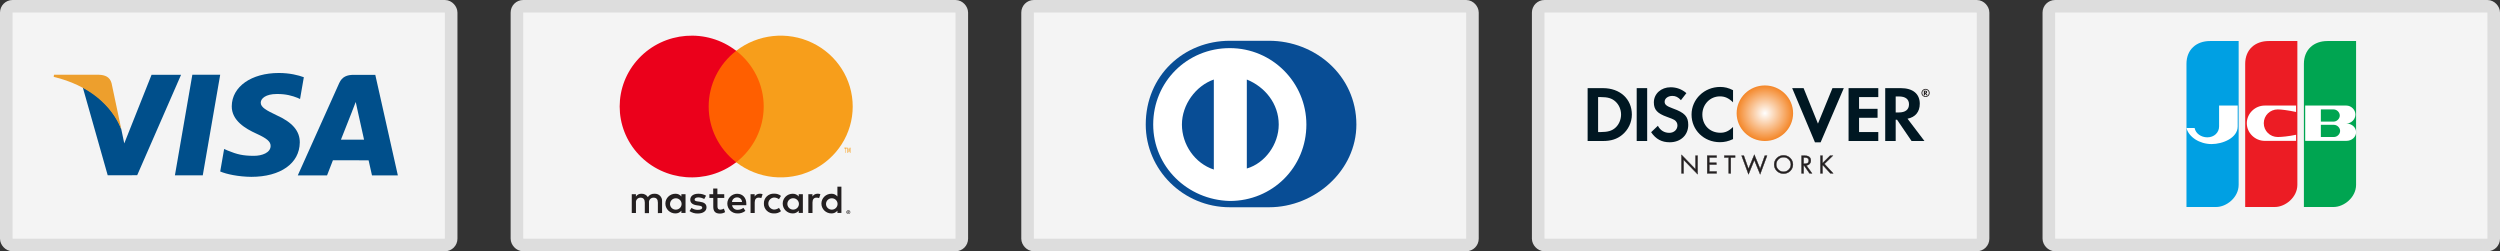 <svg width="199" height="20" viewBox="0 0 199 20" fill="none" xmlns="http://www.w3.org/2000/svg">
  <rect x="0" y="0" width="199" height="20" fill="#333333" stroke="none"/>
  <rect x="0.5" y="0.5" width="35.413" height="19" rx="0.5" fill="#F4F4F4" stroke="#DDDDDD"></rect>
  <path fill-rule="evenodd" clip-rule="evenodd" d="M13.923 13.958L15.31 5.95H17.528L16.14 13.958H13.923Z" fill="#004F8B"></path>
  <path fill-rule="evenodd" clip-rule="evenodd" d="M24.185 6.147C23.746 5.984 23.057 5.81 22.197 5.81C20.006 5.81 18.461 6.897 18.448 8.453C18.436 9.604 19.551 10.246 20.392 10.629C21.255 11.021 21.546 11.272 21.541 11.622C21.536 12.159 20.852 12.404 20.214 12.404C19.327 12.404 18.855 12.283 18.127 11.984L17.841 11.857L17.529 13.649C18.047 13.873 19.006 14.067 20 14.077C22.332 14.077 23.846 13.003 23.863 11.341C23.871 10.43 23.28 9.736 22 9.165C21.225 8.794 20.75 8.547 20.755 8.172C20.755 7.839 21.157 7.483 22.026 7.483C22.751 7.472 23.276 7.628 23.686 7.79L23.884 7.882L24.185 6.147Z" fill="#004F8B"></path>
  <path fill-rule="evenodd" clip-rule="evenodd" d="M29.873 5.957H28.159C27.628 5.957 27.231 6.1 26.998 6.621L23.703 13.961H26.033C26.033 13.961 26.413 12.974 26.5 12.757C26.754 12.757 29.017 12.761 29.34 12.761C29.407 13.041 29.61 13.961 29.61 13.961H31.669L29.873 5.957ZM27.138 11.119C27.321 10.658 28.022 8.88 28.022 8.88C28.009 8.902 28.204 8.417 28.316 8.116L28.466 8.807C28.466 8.807 28.891 10.718 28.979 11.119H27.138Z" fill="#004F8B"></path>
  <path fill-rule="evenodd" clip-rule="evenodd" d="M12.063 5.955L9.891 11.416L9.66 10.307C9.255 9.027 7.996 7.641 6.587 6.947L8.573 13.951L10.92 13.948L14.412 5.955H12.063Z" fill="#004F8B"></path>
  <path fill-rule="evenodd" clip-rule="evenodd" d="M7.876 5.951H4.3L4.271 6.117C7.054 6.78 8.895 8.382 9.66 10.307L8.882 6.627C8.747 6.119 8.358 5.968 7.876 5.951Z" fill="#ED9F2D"></path>
  <rect x="41.147" y="0.5" width="35.413" height="19" rx="0.5" fill="#F4F4F4" stroke="#DDDDDD"></rect>
  <path fill-rule="evenodd" clip-rule="evenodd" d="M66.976 16.208V14.858H66.658V15.641C66.544 15.497 66.366 15.415 66.18 15.422C65.74 15.422 65.384 15.773 65.384 16.205C65.384 16.638 65.74 16.989 66.18 16.989C66.366 16.995 66.544 16.914 66.658 16.769V16.951H66.976V16.208ZM57.104 15.459H57.649L57.652 15.757H57.111V16.44C57.111 16.591 57.171 16.691 57.33 16.691C57.434 16.688 57.534 16.659 57.623 16.606L57.719 16.885C57.595 16.962 57.451 17.002 57.305 17.001C56.913 17.001 56.776 16.794 56.776 16.447V15.757H56.467V15.459H56.77V15.005H57.104V15.459ZM52.701 16.017V16.957L52.367 16.964V16.13C52.367 15.876 52.259 15.735 52.033 15.735C51.927 15.73 51.824 15.772 51.752 15.848C51.68 15.925 51.646 16.029 51.66 16.133V16.964H51.326V16.13C51.326 15.876 51.214 15.735 50.995 15.735C50.888 15.729 50.785 15.771 50.713 15.848C50.641 15.925 50.608 16.029 50.622 16.133V16.957H50.288V15.459H50.619V15.644C50.717 15.498 50.886 15.413 51.065 15.422C51.269 15.413 51.462 15.515 51.568 15.688C51.683 15.51 51.888 15.408 52.103 15.422C52.265 15.412 52.424 15.472 52.539 15.586C52.653 15.7 52.713 15.857 52.701 16.017ZM60.473 15.422C60.309 15.417 60.155 15.501 60.072 15.641V15.459H59.744V16.957H60.075V16.117C60.075 15.87 60.184 15.732 60.394 15.732C60.465 15.731 60.535 15.744 60.601 15.77L60.703 15.456C60.627 15.43 60.547 15.416 60.467 15.415L60.473 15.422ZM55.582 15.422C55.8 15.414 56.015 15.469 56.203 15.579L56.056 15.842C55.911 15.759 55.746 15.715 55.579 15.713C55.397 15.713 55.289 15.789 55.289 15.889C55.289 15.989 55.404 16.017 55.547 16.036L55.706 16.058C56.037 16.105 56.238 16.221 56.238 16.506C56.238 16.791 55.983 16.995 55.544 16.995C55.308 17.001 55.077 16.933 54.884 16.801L55.044 16.547C55.19 16.654 55.368 16.709 55.55 16.704C55.776 16.704 55.897 16.638 55.897 16.522C55.897 16.437 55.811 16.39 55.63 16.365L55.47 16.343C55.13 16.296 54.945 16.146 54.945 15.901C54.945 15.604 55.197 15.422 55.582 15.422ZM65.073 15.422C64.909 15.417 64.755 15.501 64.672 15.641V15.459H64.344V16.957H64.675V16.117C64.675 15.87 64.784 15.732 64.994 15.732C65.065 15.731 65.135 15.744 65.201 15.77L65.303 15.456C65.227 15.43 65.147 15.416 65.067 15.415L65.073 15.422ZM61.036 16.773C60.882 16.624 60.798 16.418 60.806 16.205V16.199C60.798 15.986 60.882 15.78 61.036 15.631C61.191 15.482 61.402 15.403 61.618 15.415C61.817 15.405 62.013 15.469 62.166 15.594L62.007 15.857C61.892 15.771 61.753 15.724 61.609 15.723C61.355 15.743 61.159 15.951 61.159 16.202C61.159 16.453 61.355 16.661 61.609 16.682C61.753 16.68 61.892 16.633 62.007 16.547L62.166 16.81C62.013 16.935 61.817 16.999 61.618 16.989C61.402 17.001 61.191 16.923 61.036 16.773ZM63.908 16.205V15.459H63.577V15.641C63.463 15.497 63.285 15.415 63.099 15.422C62.659 15.422 62.303 15.773 62.303 16.205C62.303 16.638 62.659 16.989 63.099 16.989C63.285 16.995 63.463 16.914 63.577 16.769V16.951H63.908V16.205ZM63.152 15.779C62.902 15.77 62.69 15.959 62.675 16.205C62.667 16.33 62.712 16.453 62.8 16.544C62.887 16.635 63.01 16.686 63.137 16.685C63.388 16.683 63.591 16.485 63.595 16.239C63.599 15.993 63.402 15.789 63.152 15.779ZM58.679 15.422C58.239 15.428 57.888 15.784 57.894 16.216C57.9 16.649 58.261 16.995 58.701 16.989C58.93 17 59.156 16.928 59.333 16.785L59.174 16.544C59.048 16.643 58.892 16.698 58.731 16.7C58.504 16.72 58.302 16.557 58.276 16.334H59.407V16.208C59.407 15.738 59.11 15.425 58.684 15.425L58.679 15.422ZM58.948 15.816C58.876 15.748 58.779 15.711 58.679 15.713H58.672C58.46 15.706 58.28 15.867 58.268 16.077H59.064C59.062 15.978 59.02 15.885 58.948 15.816ZM67.589 16.751C67.571 16.744 67.552 16.74 67.533 16.74H67.534C67.511 16.739 67.489 16.742 67.468 16.751C67.45 16.758 67.433 16.768 67.419 16.782C67.405 16.795 67.394 16.811 67.385 16.829C67.369 16.866 67.369 16.908 67.385 16.945C67.411 17 67.467 17.035 67.529 17.036C67.55 17.036 67.57 17.032 67.589 17.023C67.608 17.016 67.624 17.005 67.639 16.992C67.653 16.978 67.664 16.962 67.672 16.945C67.688 16.908 67.688 16.866 67.672 16.829C67.664 16.811 67.653 16.795 67.639 16.782C67.624 16.768 67.608 16.758 67.589 16.751ZM67.53 17.004C67.546 17.004 67.561 17.001 67.575 16.995C67.589 16.989 67.601 16.98 67.612 16.97C67.653 16.926 67.653 16.858 67.612 16.813C67.601 16.803 67.589 16.794 67.575 16.788C67.56 16.782 67.545 16.779 67.529 16.779C67.513 16.779 67.497 16.782 67.483 16.788C67.468 16.794 67.455 16.802 67.444 16.813C67.403 16.858 67.403 16.926 67.444 16.97C67.455 16.981 67.468 16.989 67.483 16.995C67.499 17.002 67.516 17.005 67.534 17.004H67.53ZM67.58 16.83C67.568 16.822 67.553 16.817 67.538 16.818L67.472 16.82V16.957H67.502V16.906H67.516L67.559 16.957H67.596L67.549 16.906C67.562 16.905 67.574 16.9 67.583 16.892C67.591 16.884 67.595 16.874 67.594 16.863C67.595 16.851 67.59 16.838 67.58 16.83ZM67.503 16.845V16.882H67.538C67.545 16.884 67.551 16.884 67.558 16.882C67.56 16.878 67.56 16.872 67.558 16.868C67.56 16.864 67.56 16.858 67.558 16.854C67.551 16.852 67.545 16.852 67.538 16.854L67.503 16.845ZM66.228 15.783C65.978 15.773 65.766 15.963 65.752 16.208C65.743 16.334 65.788 16.456 65.876 16.547C65.964 16.639 66.086 16.689 66.213 16.688C66.464 16.687 66.667 16.489 66.671 16.242C66.675 15.996 66.479 15.792 66.228 15.783ZM54.569 16.208V15.459H54.238V15.641C54.124 15.497 53.946 15.415 53.76 15.422C53.321 15.422 52.964 15.773 52.964 16.205C52.964 16.638 53.321 16.989 53.76 16.989C53.946 16.995 54.124 16.914 54.238 16.769V16.951H54.569V16.208ZM53.813 15.783C53.563 15.773 53.352 15.963 53.337 16.208H53.334C53.325 16.334 53.37 16.458 53.459 16.549C53.547 16.64 53.67 16.69 53.798 16.688C54.049 16.687 54.252 16.489 54.256 16.242C54.26 15.996 54.063 15.792 53.813 15.783Z" fill="#231F20"></path>
  <path d="M56.093 4.044H61.109V12.915H56.093V4.044Z" fill="#FF5F00"></path>
  <path d="M56.411 8.48C56.41 6.749 57.217 5.113 58.601 4.044C56.251 2.226 52.876 2.491 50.847 4.652C48.819 6.813 48.819 10.145 50.847 12.306C52.876 14.467 56.251 14.732 58.601 12.915C57.217 11.846 56.41 10.211 56.411 8.48Z" fill="#EB001B"></path>
  <path d="M67.876 8.48C67.876 10.64 66.623 12.61 64.648 13.554C62.674 14.498 60.326 14.249 58.601 12.915C59.983 11.845 60.791 10.21 60.791 8.479C60.791 6.749 59.983 5.114 58.601 4.044C60.326 2.709 62.674 2.461 64.648 3.405C66.623 4.349 67.876 6.319 67.876 8.479V8.48Z" fill="#F79E1B"></path>
  <path fill-rule="evenodd" clip-rule="evenodd" d="M67.328 11.826V12.169H67.295V11.826H67.213V11.755H67.403V11.826H67.328ZM67.696 11.755V12.169L67.663 12.172V11.859L67.6 12.127H67.558L67.495 11.859V12.169H67.454V11.755H67.505L67.572 12.051L67.639 11.755H67.696Z" fill="#F79E1B"></path>
  <rect x="81.794" y="0.5" width="35.413" height="19" rx="0.5" fill="#F4F4F4" stroke="#DDDDDD"></rect>
  <path fill-rule="evenodd" clip-rule="evenodd" d="M101.024 16.497C104.666 16.497 107.968 13.58 107.968 9.913C107.968 5.996 104.666 3.246 101.024 3.246H97.892C94.25 3.246 91.201 5.996 91.201 9.913C91.201 13.496 94.165 16.497 97.892 16.497H101.024Z" fill="#084D95"></path>
  <path fill-rule="evenodd" clip-rule="evenodd" d="M97.892 3.83C94.504 3.83 91.795 6.496 91.795 9.913C91.795 13.246 94.504 15.913 97.892 15.997C101.279 15.997 103.988 13.33 103.988 9.913C103.988 6.58 101.279 3.83 97.892 3.83ZM94.081 9.913C94.081 8.33 95.182 6.83 96.621 6.33V13.497C95.096 12.996 94.081 11.496 94.081 9.913ZM99.247 13.413V6.33C100.686 6.913 101.787 8.246 101.787 9.913C101.787 11.496 100.686 12.996 99.247 13.413Z" fill="white"></path>
  <rect x="122.44" y="0.5" width="35.413" height="19" rx="0.5" fill="#F4F4F4" stroke="#DDDDDD"></rect>
  <path fill-rule="evenodd" clip-rule="evenodd" d="M128.576 10.176C128.864 9.925 129.037 9.52 129.037 9.115C129.037 8.712 128.864 8.321 128.576 8.069C128.299 7.823 127.973 7.728 127.433 7.728H127.209V10.511H127.433C127.973 10.511 128.313 10.41 128.576 10.176ZM127.601 7.016C128.952 7.016 129.896 7.879 129.896 9.122C129.896 9.741 129.607 10.341 129.12 10.739C128.709 11.073 128.241 11.224 127.594 11.224H126.375V7.016H127.601Z" fill="#001722"></path>
  <path fill-rule="evenodd" clip-rule="evenodd" d="M130.281 11.224H131.115V7.015H130.281V11.224Z" fill="#001722"></path>
  <path fill-rule="evenodd" clip-rule="evenodd" d="M133.154 8.63C132.653 8.447 132.505 8.326 132.505 8.1C132.505 7.835 132.768 7.634 133.128 7.634C133.378 7.634 133.584 7.735 133.802 7.973L134.237 7.413C133.879 7.102 133.448 6.946 132.981 6.946C132.225 6.946 131.647 7.463 131.647 8.15C131.647 8.731 131.916 9.027 132.699 9.306C133.025 9.419 133.192 9.494 133.276 9.545C133.442 9.653 133.525 9.804 133.525 9.98C133.525 10.322 133.249 10.574 132.877 10.574C132.48 10.574 132.16 10.379 131.968 10.012L131.429 10.524C131.813 11.079 132.274 11.325 132.911 11.325C133.775 11.325 134.385 10.756 134.385 9.942C134.385 9.275 134.103 8.971 133.154 8.63Z" fill="#001722"></path>
  <path fill-rule="evenodd" clip-rule="evenodd" d="M134.647 9.122C134.647 10.359 135.635 11.318 136.905 11.318C137.264 11.318 137.572 11.249 137.95 11.073V10.107C137.617 10.435 137.322 10.567 136.944 10.567C136.103 10.567 135.507 9.968 135.507 9.116C135.507 8.309 136.122 7.671 136.905 7.671C137.302 7.671 137.603 7.81 137.95 8.144V7.178C137.586 6.996 137.284 6.921 136.924 6.921C135.661 6.921 134.647 7.899 134.647 9.122Z" fill="#001722"></path>
  <path fill-rule="evenodd" clip-rule="evenodd" d="M144.709 9.842L143.566 7.015H142.657L144.472 11.332H144.92L146.767 7.015H145.863L144.709 9.842Z" fill="#001722"></path>
  <path fill-rule="evenodd" clip-rule="evenodd" d="M147.146 11.224H149.512V10.511H147.981V9.375H149.454V8.662H147.981V7.728H149.512V7.015H147.146V11.224Z" fill="#001722"></path>
  <path fill-rule="evenodd" clip-rule="evenodd" d="M151.14 8.952H150.897V7.678H151.154C151.674 7.678 151.956 7.893 151.956 8.302C151.956 8.724 151.674 8.952 151.14 8.952ZM152.814 8.257C152.814 7.469 152.264 7.015 151.301 7.015H150.063V11.224H150.897V9.533H151.007L152.16 11.224H153.186L151.839 9.45C152.469 9.324 152.814 8.901 152.814 8.257Z" fill="#001722"></path>
  <path fill-rule="evenodd" clip-rule="evenodd" d="M153.245 7.379H153.228V7.283H153.246C153.29 7.283 153.312 7.299 153.312 7.33C153.312 7.363 153.289 7.379 153.245 7.379ZM153.402 7.329C153.402 7.255 153.352 7.215 153.26 7.215H153.139V7.586H153.228V7.441L153.334 7.586H153.445L153.32 7.433C153.374 7.418 153.402 7.38 153.402 7.329Z" fill="#231F20"></path>
  <path fill-rule="evenodd" clip-rule="evenodd" d="M153.277 7.665C153.132 7.665 153.014 7.547 153.014 7.4C153.014 7.252 153.131 7.135 153.277 7.135C153.419 7.135 153.537 7.255 153.537 7.4C153.537 7.546 153.419 7.665 153.277 7.665ZM153.278 7.075C153.096 7.075 152.949 7.22 152.949 7.399C152.949 7.579 153.097 7.723 153.278 7.723C153.457 7.723 153.603 7.578 153.603 7.399C153.603 7.222 153.457 7.075 153.278 7.075Z" fill="#231F20"></path>
  <path fill-rule="evenodd" clip-rule="evenodd" d="M133.85 12.329L134.966 13.48V12.389H135.126V13.86L134.01 12.713V13.798H133.85V12.329Z" fill="#231F20"></path>
  <path fill-rule="evenodd" clip-rule="evenodd" d="M133.865 12.367C133.915 12.417 134.981 13.517 134.981 13.517V12.404H135.111V13.824C135.061 13.774 133.995 12.676 133.995 12.676V13.784H133.865V12.367ZM133.836 12.329V13.813H134.025V12.749C134.073 12.799 135.14 13.897 135.14 13.897V12.375H134.951V13.444C134.902 13.393 133.836 12.293 133.836 12.293V12.329Z" fill="#231F20"></path>
  <path fill-rule="evenodd" clip-rule="evenodd" d="M135.898 12.39H136.64V12.535H136.058V12.954H136.623V13.099H136.058V13.652H136.64V13.798H135.898V12.39Z" fill="#231F20"></path>
  <path fill-rule="evenodd" clip-rule="evenodd" d="M136.625 12.404V12.52H136.042V12.969H136.607V13.085H136.042V13.667H136.625V13.784H135.913V12.404H136.625ZM136.64 12.375H135.883V13.813H136.654V13.638H136.073V13.114H136.637V12.939H136.073V12.55H136.654V12.375H136.64Z" fill="#231F20"></path>
  <path fill-rule="evenodd" clip-rule="evenodd" d="M137.765 13.798H137.606V12.535H137.261V12.389H138.115V12.535H137.765V13.798Z" fill="#231F20"></path>
  <path fill-rule="evenodd" clip-rule="evenodd" d="M138.099 12.404V12.52H137.75V13.784H137.621V12.52H137.275V12.404H138.099ZM138.115 12.375H137.245V12.55H137.591V13.813H137.78V12.55H138.129V12.375H138.115Z" fill="#231F20"></path>
  <path fill-rule="evenodd" clip-rule="evenodd" d="M139.181 13.444L139.644 12.317L140.107 13.444L140.482 12.39H140.656L140.107 13.87L139.644 12.736L139.181 13.87L138.633 12.39H138.805L139.181 13.444Z" fill="#231F20"></path>
  <path fill-rule="evenodd" clip-rule="evenodd" d="M139.194 13.45C139.194 13.45 139.618 12.419 139.643 12.356C139.669 12.419 140.108 13.486 140.108 13.486C140.108 13.486 140.486 12.424 140.493 12.403H140.634C140.62 12.441 140.131 13.762 140.106 13.83C140.078 13.763 139.643 12.697 139.643 12.697C139.643 12.697 139.208 13.763 139.181 13.83C139.156 13.762 138.668 12.441 138.654 12.403H138.795C138.801 12.424 139.18 13.486 139.18 13.486L139.194 13.45ZM139.63 12.311C139.63 12.311 139.209 13.336 139.181 13.403C139.157 13.335 138.816 12.375 138.816 12.375H138.612L139.181 13.911C139.181 13.911 139.618 12.841 139.643 12.776C139.669 12.841 140.107 13.911 140.107 13.911L140.676 12.375H140.472C140.472 12.375 140.13 13.335 140.106 13.403C140.078 13.336 139.643 12.278 139.643 12.278L139.63 12.311Z" fill="#231F20"></path>
  <path fill-rule="evenodd" clip-rule="evenodd" d="M141.384 13.094C141.384 13.411 141.645 13.676 141.97 13.676C142.295 13.676 142.557 13.411 142.557 13.094C142.557 12.774 142.299 12.511 141.97 12.511C141.642 12.511 141.384 12.774 141.384 13.094ZM142.716 13.096C142.716 13.501 142.377 13.822 141.97 13.822C141.562 13.822 141.225 13.501 141.225 13.096C141.225 12.692 141.562 12.366 141.97 12.366C142.377 12.366 142.716 12.692 142.716 13.096Z" fill="#231F20"></path>
  <path fill-rule="evenodd" clip-rule="evenodd" d="M141.239 13.095C141.239 12.701 141.566 12.38 141.97 12.38C142.373 12.38 142.701 12.701 142.701 13.095C142.701 13.487 142.373 13.807 141.97 13.807C141.566 13.807 141.239 13.487 141.239 13.095ZM141.209 13.095C141.209 13.503 141.551 13.837 141.97 13.837C142.39 13.837 142.731 13.503 142.731 13.095C142.731 12.684 142.39 12.351 141.97 12.351C141.551 12.351 141.209 12.684 141.209 13.095Z" fill="#231F20"></path>
  <path fill-rule="evenodd" clip-rule="evenodd" d="M141.399 13.094C141.399 12.781 141.655 12.525 141.971 12.525C142.285 12.525 142.541 12.781 142.541 13.094C142.541 13.407 142.285 13.662 141.971 13.662C141.655 13.662 141.399 13.407 141.399 13.094ZM141.368 13.094C141.368 13.424 141.64 13.691 141.971 13.691C142.302 13.691 142.571 13.424 142.571 13.094C142.571 12.764 142.302 12.496 141.971 12.496C141.64 12.496 141.368 12.764 141.368 13.094Z" fill="#231F20"></path>
  <path fill-rule="evenodd" clip-rule="evenodd" d="M143.566 13.041H143.616C143.795 13.041 143.978 13.008 143.978 12.789C143.978 12.558 143.806 12.535 143.615 12.535H143.566V13.041ZM143.566 13.797H143.407V12.39H143.615C143.884 12.39 144.138 12.461 144.138 12.778C144.138 12.994 143.999 13.148 143.779 13.167L144.234 13.797H144.038L143.607 13.179H143.566V13.797Z" fill="#231F20"></path>
  <path fill-rule="evenodd" clip-rule="evenodd" d="M143.614 12.404C143.96 12.404 144.122 12.523 144.122 12.778C144.122 12.988 143.987 13.134 143.778 13.152L143.751 13.155C143.751 13.155 144.175 13.74 144.206 13.784H144.039C144.039 13.772 143.618 13.171 143.618 13.171L143.566 13.164H143.551V13.784H143.422V12.404H143.614ZM143.408 12.375H143.392V13.813H143.581V13.194H143.605C143.605 13.204 144.027 13.806 144.027 13.806L144.234 13.813H144.263C144.263 13.813 143.826 13.208 143.804 13.175C144.014 13.147 144.153 12.995 144.153 12.778C144.153 12.506 143.976 12.375 143.614 12.375H143.408Z" fill="#231F20"></path>
  <path fill-rule="evenodd" clip-rule="evenodd" d="M143.614 12.55C143.798 12.55 143.963 12.568 143.963 12.789C143.963 12.998 143.787 13.025 143.616 13.025H143.581V12.55H143.614ZM143.566 12.52H143.551V13.056H143.616C143.791 13.056 143.993 13.025 143.993 12.789C143.993 12.541 143.797 12.52 143.614 12.52H143.566Z" fill="#231F20"></path>
  <path fill-rule="evenodd" clip-rule="evenodd" d="M145.679 12.39H145.893L145.221 13.045L145.916 13.798H145.696L145.109 13.152L145.068 13.19V13.798H144.91V12.39H145.068V12.993L145.679 12.39Z" fill="#231F20"></path>
  <path fill-rule="evenodd" clip-rule="evenodd" d="M145.856 12.404C145.808 12.451 145.201 13.045 145.201 13.045C145.201 13.045 145.839 13.737 145.881 13.784H145.695C145.695 13.776 145.12 13.141 145.12 13.141L145.109 13.13L145.058 13.18C145.058 13.18 145.053 13.754 145.053 13.784H144.925V12.404H145.053V13.028C145.053 13.028 145.676 12.412 145.684 12.404H145.856ZM145.893 12.375H145.673C145.673 12.375 145.13 12.911 145.085 12.957V12.375H144.895V13.813H145.085V13.193C145.087 13.194 145.098 13.182 145.107 13.172C145.127 13.194 145.684 13.807 145.684 13.807L145.915 13.813H145.95C145.95 13.813 145.261 13.066 145.24 13.047C145.262 13.025 145.928 12.375 145.928 12.375H145.893Z" fill="#231F20"></path>
  <path fill-rule="evenodd" clip-rule="evenodd" d="M140.484 11.224C141.725 11.224 142.731 10.234 142.731 9.013C142.731 7.792 141.725 6.802 140.484 6.802C139.243 6.802 138.237 7.792 138.237 9.013C138.237 10.234 139.243 11.224 140.484 11.224Z" fill="url(#paint0_radial)"></path>
  <rect x="163.087" y="0.5" width="35.413" height="19" rx="0.5" fill="#F4F4F4" stroke="#DDDDDD"></rect>
  <path fill-rule="evenodd" clip-rule="evenodd" d="M174.043 16.477H176.406C177.236 16.477 178.197 15.71 178.197 14.713V3.266H175.913C174.848 3.266 174.043 3.931 174.043 5.081V16.477Z" fill="#00A0E3"></path>
  <path fill-rule="evenodd" clip-rule="evenodd" d="M178.717 16.477H181.079C181.91 16.477 182.87 15.71 182.87 14.713V3.266H180.586C179.521 3.266 178.717 3.931 178.717 5.081V16.477Z" fill="#EC1C24"></path>
  <path fill-rule="evenodd" clip-rule="evenodd" d="M183.39 16.477H185.753C186.583 16.477 187.544 15.71 187.544 14.713V3.266H185.26C184.195 3.266 183.39 3.931 183.39 5.081V16.477Z" fill="#00A551"></path>
  <path fill-rule="evenodd" clip-rule="evenodd" d="M174.692 10.191H174.042C174.225 10.906 175.082 11.468 176.043 11.468C176.925 11.468 178.12 10.983 178.12 10.063V8.403H176.64V10.063C176.64 10.548 176.25 10.932 175.705 10.932C175.211 10.932 174.77 10.625 174.692 10.191Z" fill="white"></path>
  <path fill-rule="evenodd" clip-rule="evenodd" d="M185.779 10.906C186.039 10.906 186.273 10.676 186.273 10.421C186.273 10.165 186.039 9.936 185.779 9.936H184.74V10.906H185.779ZM184.74 9.68H185.754C186.012 9.68 186.246 9.45 186.246 9.195C186.246 8.939 186.012 8.709 185.754 8.709H184.74V9.68ZM187.545 10.523C187.545 10.906 187.208 11.213 186.766 11.213H183.494V8.402H186.766C187.155 8.402 187.492 8.735 187.492 9.118C187.492 9.501 187.155 9.833 186.766 9.833C187.208 9.833 187.545 10.14 187.545 10.523Z" fill="white"></path>
  <path fill-rule="evenodd" clip-rule="evenodd" d="M182.767 10.727V11.213H180.275C179.496 11.213 178.846 10.574 178.846 9.807C178.846 9.041 179.496 8.402 180.275 8.402H182.767V8.913C182.17 8.786 181.599 8.709 181.313 8.709C180.69 8.709 180.197 9.195 180.197 9.807C180.197 10.421 180.69 10.906 181.313 10.906C181.599 10.906 182.17 10.855 182.767 10.727Z" fill="white"></path>
  <defs>
    <radialGradient id="paint0_radial" cx="0" cy="0" r="1" gradientUnits="userSpaceOnUse" gradientTransform="translate(140.484 9.013) rotate(86.202) scale(2.216 2.252)">
      <stop stop-color="white"></stop>
      <stop offset="0.239" stop-color="#FCE2CB"></stop>
      <stop offset="1" stop-color="#F48627"></stop>
    </radialGradient>
  </defs>
</svg>